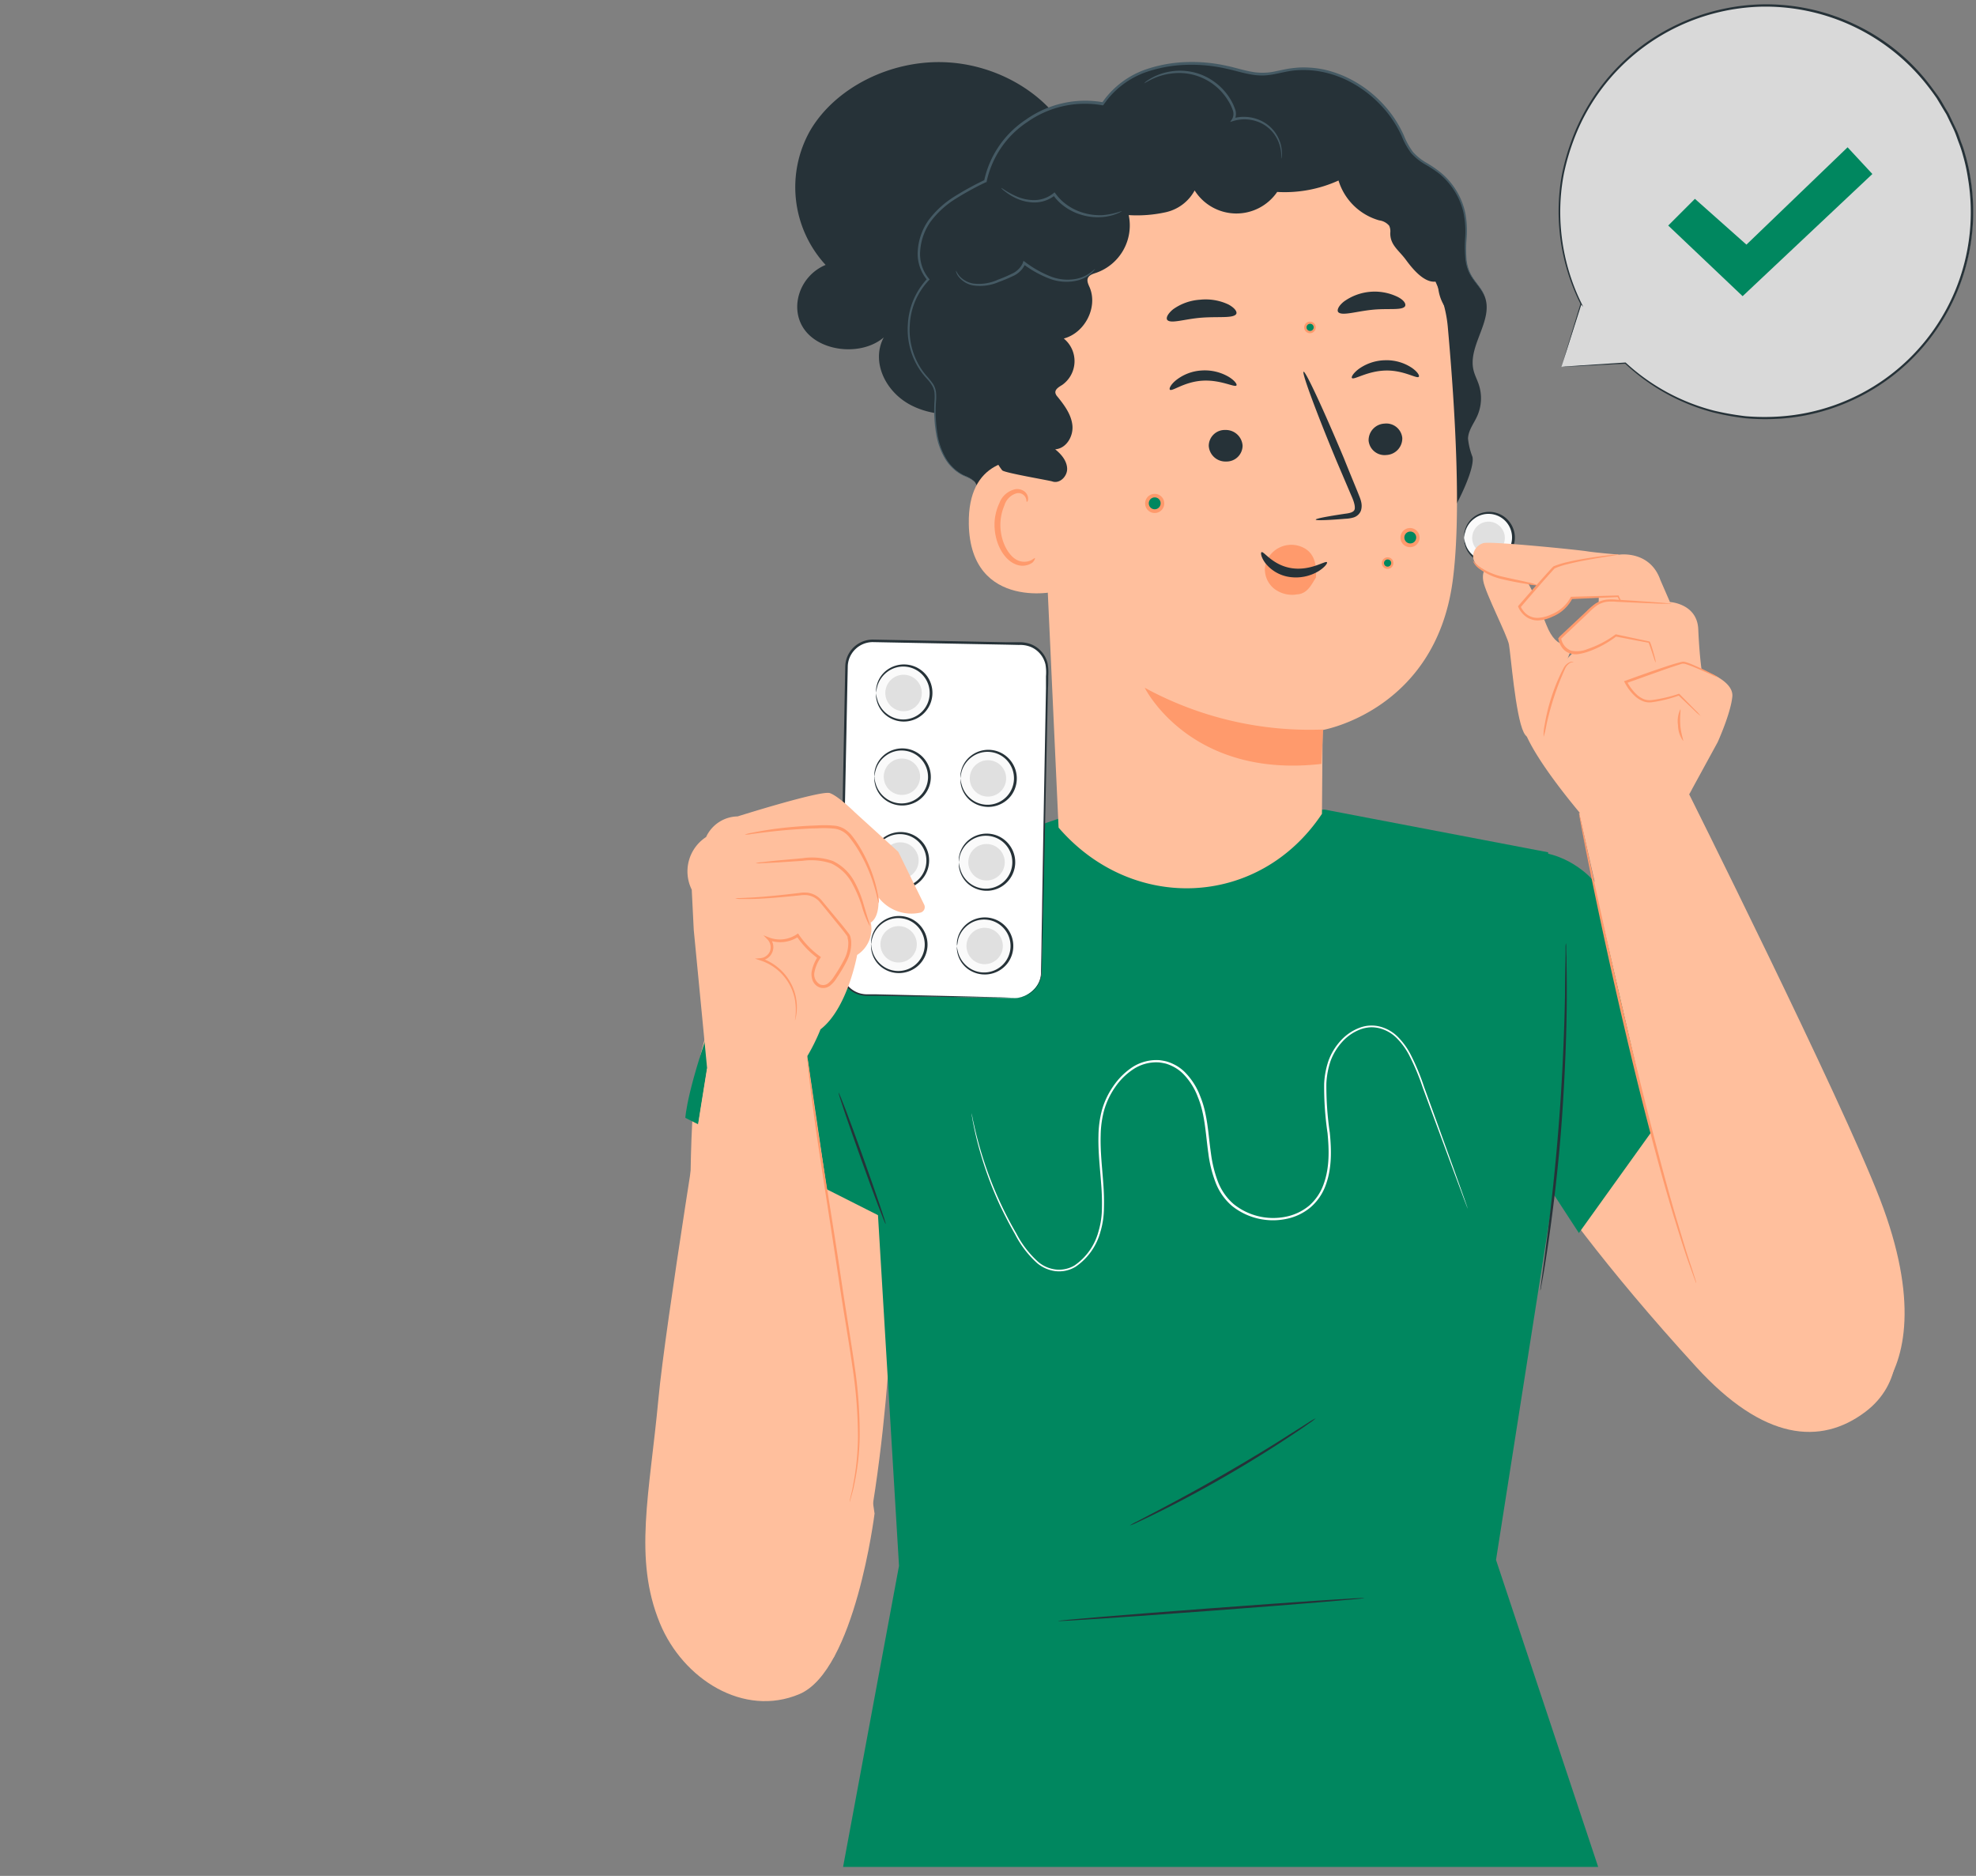 <svg xmlns="http://www.w3.org/2000/svg" viewBox="0 83 413 392"><rect x="0" y="83" width="413" height="392" fill="#808080" stroke="none"/><g id="freepik--speech-bubble--inject-19"><path d="M326.34,159.68l13.4-.78a43.19,43.19,0,1,0-9.26-12.41v0Z" style="fill:#D9D9D9"></path><path d="M326.34,159.68s.07-.27.24-.83.43-1.42.76-2.52c.69-2.26,1.7-5.58,3-9.89l.06-.19.13.15h0l-.19.13a43.28,43.28,0,0,1-4.56-20.72,42.4,42.4,0,0,1,.74-6.67,49,49,0,0,1,2-6.92,43.09,43.09,0,0,1,21.71-23.94,43.67,43.67,0,0,1,18.1-4.37,43.12,43.12,0,0,1,19.33,4.18,42.47,42.47,0,0,1,16,13.06c.52.72,1.07,1.43,1.57,2.16s.92,1.52,1.37,2.28l.69,1.14.57,1.19c.38.8.76,1.59,1.13,2.38s.62,1.64.92,2.46a21.65,21.65,0,0,1,.82,2.47,39,39,0,0,1,1.12,5.05,43.32,43.32,0,0,1-24.63,46.33A43,43,0,0,1,372,170.49a46.65,46.65,0,0,1-7.21-.09,55,55,0,0,1-6.61-1.19A42.92,42.92,0,0,1,339.67,159l.08,0-10,.52-2.55.12-.84,0,.89-.07,2.57-.17,9.94-.65h0l0,0a43,43,0,0,0,18.48,10.06,58.63,58.63,0,0,0,6.57,1.16,47.22,47.22,0,0,0,7.15.06,42.78,42.78,0,0,0,39.37-49.72,37.71,37.71,0,0,0-1.1-5,24.21,24.21,0,0,0-.81-2.45c-.31-.8-.57-1.63-.91-2.42s-.75-1.57-1.12-2.36l-.57-1.17-.68-1.13-1.35-2.25c-.5-.72-1-1.42-1.56-2.14a43,43,0,0,0-35-17A43.18,43.18,0,0,0,336.84,99a42.77,42.77,0,0,0-7.95,13.32,48.37,48.37,0,0,0-2,6.86,41.75,41.75,0,0,0-.76,6.61,43.32,43.32,0,0,0,4.42,20.61l.36.73-.54-.61h0l.19-.05-3.12,9.78-.82,2.53Z" style="fill:#263238"></path><polygon points="348.67 130.13 354.25 124.55 365.02 134.12 386.16 113.78 391.34 119.36 364.22 144.89 348.67 130.13" style="fill:#00875F"></polygon></g><g id="freepik--Character--inject-19"><path d="M309.24,306.05s7.07,20.76,45.28,62.59c14.09,15.42,26,16.43,35.34,9.4,15.65-11.81-1.41-37.06-1.41-37.06l-51-69.16c-4.3-5.83-9.73-9.36-16.4-10.38Z" style="fill:#ffbf9d"></path><path d="M188.73,306.36l-15.61-35.29s-22.54,7.07-27.41,35.94c-3.77,22.35,1.14,98.5,1.14,98.5l27.39,23.88c10.95-26,12.31-75.62,12.31-75.62Z" style="fill:#ffbf9d"></path><polygon points="334.03 473.12 312.68 408.97 324.91 331.08 323.57 261.1 276.83 252.17 221.2 254.09 173.12 270.52 182.86 326.17 187.9 410.21 176.21 473.12 334.03 473.12" style="fill:#00875F"></polygon><path d="M143.24,316.59l43.56,22L183,267.15s-26.41,8.44-32.94,25.82S143.24,316.59,143.24,316.59Z" style="fill:#00875F"></path><path d="M322.63,329.34,330,340.66l15.12-21.07L332.9,266.88s-5.62-6.63-14.4-5.83Z" style="fill:#00875F"></path><path d="M327.29,280.09a3.64,3.64,0,0,1,.06.74c0,.54,0,1.24.06,2.13,0,1.84.08,4.51.06,7.81,0,6.6-.3,15.72-1,25.76s-1.84,19.1-2.78,25.63c-.47,3.27-.89,5.91-1.21,7.72-.16.87-.28,1.57-.38,2.09a3.54,3.54,0,0,1-.17.73A5.59,5.59,0,0,1,322,352c.07-.53.16-1.23.28-2.11.25-1.88.61-4.51,1-7.74.86-6.53,1.88-15.59,2.63-25.62s1.07-19.13,1.19-25.72c0-3.26.08-5.91.11-7.81q0-1.32,0-2.13A4.35,4.35,0,0,1,327.29,280.09Z" style="fill:#263238"></path><path d="M175.28,311.35c.14-.05,2.45,6,5.16,13.62s4.81,13.74,4.67,13.79-2.45-6.05-5.16-13.62S175.14,311.4,175.28,311.35Z" style="fill:#263238"></path><path d="M285.15,416.94c0,.14-14.32,1.33-32,2.65s-32,2.28-32,2.14,14.31-1.34,32-2.66S285.14,416.79,285.15,416.94Z" style="fill:#263238"></path><path d="M275,379.38a10.61,10.61,0,0,1-1.41,1.06c-.92.67-2.28,1.59-4,2.72-3.38,2.25-8.13,5.25-13.5,8.35s-10.34,5.71-14,7.51c-1.82.9-3.3,1.61-4.33,2.08a13.58,13.58,0,0,1-1.63.69,10,10,0,0,1,1.54-.87l4.26-2.23c3.59-1.88,8.53-4.54,13.89-7.63s10.13-6,13.56-8.21l4.06-2.57A11.15,11.15,0,0,1,275,379.38Z" style="fill:#263238"></path><path d="M306.8,335.61s-.09-.19-.24-.56l-.64-1.68c-.55-1.49-1.36-3.66-2.4-6.45l-3.78-10.22c-.74-2-1.52-4.12-2.36-6.38a48,48,0,0,0-2.95-7,14.64,14.64,0,0,0-2.38-3.26,7.82,7.82,0,0,0-3.54-2.14,6.85,6.85,0,0,0-2.12-.25,7.45,7.45,0,0,0-2.13.46,9.81,9.81,0,0,0-3.7,2.55,12.24,12.24,0,0,0-2.45,4,17.15,17.15,0,0,0-.89,4.78,67.16,67.16,0,0,0,.72,10.25c.34,3.51.47,7.27-.82,10.84a11.08,11.08,0,0,1-3.16,4.7,11.35,11.35,0,0,1-5.22,2.48A13.7,13.7,0,0,1,257.5,335a12.15,12.15,0,0,1-3.47-5,25.78,25.78,0,0,1-1.47-5.95c-.58-4.05-.68-8.12-2.19-11.78a13.79,13.79,0,0,0-3.08-4.87,8.27,8.27,0,0,0-2.31-1.63,8.67,8.67,0,0,0-1.31-.51,13.15,13.15,0,0,0-1.37-.25,8.72,8.72,0,0,0-5.29,1.33,13.85,13.85,0,0,0-3.92,3.82,16.41,16.41,0,0,0-2.32,4.85,21.21,21.21,0,0,0-.72,5.24c-.1,3.52.34,6.94.56,10.29a48.71,48.71,0,0,1,.12,5,17.71,17.71,0,0,1-.71,4.78,12.9,12.9,0,0,1-5.22,7.39,6.61,6.61,0,0,1-4.23.91,7.38,7.38,0,0,1-3.8-1.67,21,21,0,0,1-4.64-6.08c-1.2-2.09-2.23-4.12-3.13-6a76.3,76.3,0,0,1-3.86-10.19c-.87-2.87-1.37-5.14-1.68-6.69-.16-.77-.25-1.36-.32-1.76s-.09-.6-.09-.6.06.2.14.59.19,1,.37,1.75c.34,1.54.88,3.8,1.77,6.65a78.49,78.49,0,0,0,3.94,10.13c.9,1.91,1.94,3.93,3.15,6a20.82,20.82,0,0,0,4.58,5.95,7,7,0,0,0,3.62,1.58,6.28,6.28,0,0,0,4-.87,12.5,12.5,0,0,0,5-7.18,17.12,17.12,0,0,0,.69-4.67,48,48,0,0,0-.14-4.92c-.23-3.33-.67-6.77-.58-10.33a21.89,21.89,0,0,1,.73-5.36,16.83,16.83,0,0,1,2.38-5,14.59,14.59,0,0,1,4.06-4,9.3,9.3,0,0,1,5.61-1.41,12.47,12.47,0,0,1,1.46.27,9.19,9.19,0,0,1,1.4.54,8.64,8.64,0,0,1,2.44,1.72,14.29,14.29,0,0,1,3.2,5.05c1.55,3.76,1.65,7.9,2.23,11.9a26,26,0,0,0,1.43,5.83,11.8,11.8,0,0,0,3.32,4.77,13.2,13.2,0,0,0,10.81,2.65,11,11,0,0,0,5-2.36,10.76,10.76,0,0,0,3-4.49c1.25-3.44,1.14-7.14.81-10.62a66.13,66.13,0,0,1-.71-10.33,17.58,17.58,0,0,1,.94-4.91,12.61,12.61,0,0,1,2.54-4.12,10.16,10.16,0,0,1,3.87-2.65,7,7,0,0,1,4.51-.21,8.15,8.15,0,0,1,3.7,2.26,15.2,15.2,0,0,1,2.43,3.35,48.68,48.68,0,0,1,2.94,7.06c.82,2.26,1.6,4.39,2.32,6.39l3.7,10.25c1,2.8,1.78,5,2.31,6.49.26.73.45,1.29.59,1.69S306.8,335.61,306.8,335.61Z" style="fill:#fff"></path><path d="M197.35,96c-11.4-.41-22.79,5.39-28,14.25a24,24,0,0,0,3.21,28.11c-5.62,2.34-7.75,9.38-4.18,13.83s11.89,5.12,16.33,1.32c-2.67,5,.27,11.33,5.66,14.14s12.45,2.41,18-.1A32.1,32.1,0,0,0,221.49,156l2.38-43.79C219.55,103,208.75,96.4,197.35,96Z" style="fill:#263238"></path><path d="M193.27,161.39a15.31,15.31,0,0,1,.7-20c-3.05-3.48-2.2-9,.64-12.67s7.17-5.83,11.35-7.89c2-10.55,13.73-18.32,24.49-16.17,5.28-8.17,17.07-9.83,26.66-7.45,2.34.57,4.69,1.35,7.1,1.25a39.14,39.14,0,0,0,5.23-.89c9.61-1.59,19.43,4.71,23.51,13.35a17.17,17.17,0,0,0,2.2,4c1.3,1.53,3.24,2.39,4.9,3.55a15,15,0,0,1,6.31,10.92c.29,3.65-.77,7.58.93,10.85.85,1.63,2.33,2.93,3,4.64,2,5-3.56,10.3-2.31,15.48.25,1.06.78,2,1.12,3.07a9.09,9.09,0,0,1-.35,6.51c-.7,1.57-1.88,3-1.92,4.73a14.5,14.5,0,0,0,.92,3.78c.76,3.1-5.7,15.34-8.39,17.13L217,199.16a15.21,15.21,0,0,1-12.38-12.53,5.35,5.35,0,0,0-.88-2.93,6.54,6.54,0,0,0-2.3-1.35c-5.41-2.6-6.3-9.69-5.95-15.56a7.25,7.25,0,0,0-.14-2.46A9,9,0,0,0,193.27,161.39Z" style="fill:#263238"></path><path d="M216.88,160.69c-.75-14.22,7.81-30.89,22.05-38.35,9-4.7,16.1-5,20.88-5.69A34.12,34.12,0,0,1,279.39,120c4.58.89,21.77,15.19,23.21,31.3,1.61,17.9,2.85,39.82,1,53.25-3.71,27-27.16,31-27.16,31s-.14,17.51-.14,17.51h0c-13.11,19.66-39.61,20.77-55.05,2.88l0-.06Z" style="fill:#ffbf9d"></path><path d="M264.37,201.83a5.22,5.22,0,0,1,1.6-3.39,5.62,5.62,0,0,1,6.65-.89c2.14,1.2,2.59,3.5,2.42,6.13h0c-1,1.61-1.73,3.19-3.64,3.5-.3,0-.6.08-.9.1a6.16,6.16,0,0,1-4.19-1.26A5.21,5.21,0,0,1,264.37,201.83Z" style="fill:#ff9a6c"></path><path d="M293.09,174.52a3.48,3.48,0,0,1-3.32,3.56,3.35,3.35,0,0,1-3.72-3,3.48,3.48,0,0,1,3.32-3.56A3.35,3.35,0,0,1,293.09,174.52Z" style="fill:#263238"></path><path d="M296.53,161.74c-.42.46-3.15-1.41-6.95-1.31s-6.55,2-7,1.58c-.21-.2.22-1,1.41-1.91a9.76,9.76,0,0,1,5.56-1.82,9.5,9.5,0,0,1,5.56,1.6C296.33,160.73,296.74,161.53,296.53,161.74Z" style="fill:#263238"></path><path d="M275,191.58c0-.21,2.33-.66,6.15-1.23,1-.12,1.89-.33,2-1s-.22-1.71-.72-2.8l-3.05-7.15c-4.24-10.18-7.34-18.56-6.92-18.72s4.2,8,8.45,18.13c1,2.52,2,4.91,2.93,7.2.4,1.07,1.06,2.27.6,3.71a2.41,2.41,0,0,1-1.56,1.42,6.81,6.81,0,0,1-1.65.26C277.42,191.72,275,191.79,275,191.58Z" style="fill:#263238"></path><path d="M276.54,235.44a72,72,0,0,1-37.28-8.72s9.41,19.08,36.93,15.91Z" style="fill:#ff9a6c"></path><path d="M293.66,147c-.62.92-3.54.38-6.94.74s-6.19,1.3-7,.5c-.35-.39,0-1.29,1.16-2.22a11,11,0,0,1,11.2-1C293.43,145.69,293.93,146.51,293.66,147Z" style="fill:#263238"></path><path d="M252.64,176.18a3.49,3.49,0,0,0,3.63,3.26,3.34,3.34,0,0,0,3.44-3.32,3.51,3.51,0,0,0-3.62-3.27A3.34,3.34,0,0,0,252.64,176.18Z" style="fill:#263238"></path><path d="M244.53,164.44c.46.42,3-1.67,6.81-1.89s6.7,1.46,7.08,1c.19-.21-.31-1-1.57-1.78a9.89,9.89,0,0,0-5.71-1.35,9.49,9.49,0,0,0-5.39,2.07C244.64,163.41,244.3,164.25,244.53,164.44Z" style="fill:#263238"></path><path d="M244,149.89c.8.8,3.67-.25,7.19-.51s6.55.17,7.18-.75c.27-.44-.25-1.26-1.61-2a11.16,11.16,0,0,0-5.94-1,10.85,10.85,0,0,0-5.63,2C244,148.61,243.64,149.5,244,149.89Z" style="fill:#263238"></path><path d="M222,186.08c-.05-2-2.54-6.67-4.58-6.93-5.43-.7-15.18,0-14.93,13.38.33,18.34,19.13,14.23,19.16,13.7S222.15,193,222,186.08Z" style="fill:#ffbf9d"></path><path d="M216.3,199.62c-.08-.06-.32.23-.87.49a3.37,3.37,0,0,1-2.45.09c-2-.68-3.73-3.72-3.88-7a10.34,10.34,0,0,1,.83-4.59,3.72,3.72,0,0,1,2.42-2.49,1.66,1.66,0,0,1,2,.84c.26.5.15.87.25.9s.4-.31.23-1.07a2,2,0,0,0-.76-1.13,2.55,2.55,0,0,0-1.82-.44,4.58,4.58,0,0,0-3.37,2.91,10.56,10.56,0,0,0-1,5.13c.19,3.69,2.19,7.12,4.92,7.84a3.61,3.61,0,0,0,3-.54C216.27,200.07,216.36,199.65,216.3,199.62Z" style="fill:#ff9a6c"></path><path d="M306.78,151.42c-3.86-2.22-6.36-5.32-6.24-9.68-2.5.79-5.13-2.31-6.66-4.4s-3.35-3.12-3.3-5.68a2.78,2.78,0,0,0-.23-1.49,3.24,3.24,0,0,0-2.08-1.12,12.45,12.45,0,0,1-8.51-8.33,27.16,27.16,0,0,1-12.82,2.39,10.32,10.32,0,0,1-17.25-.31,9.11,9.11,0,0,1-6,4.54,27.76,27.76,0,0,1-7.78.61A10.48,10.48,0,0,1,229.13,140c-.67.22-1.43.44-1.73,1.06s.07,1.38.35,2c1.75,4.16-1,9.51-5.41,10.68a6.09,6.09,0,0,1-.32,9.69c-.68.42-1.56.92-1.43,1.69a1.69,1.69,0,0,0,.43.77c1.45,1.78,2.89,3.73,3.12,6s-1.27,4.84-3.6,5c1.25,1,2.43,2.36,2.5,4s-1.55,3.25-3.08,2.72c-.66-.23-10.06-1.8-10.49-2.33-5.5-6.92,1-14.86,1.29-23.61s3.21-17.28,7.49-25a41.17,41.17,0,0,1,6.44-9A56.58,56.58,0,0,1,234.83,116c4.68-3,9.49-6,14.9-7.38,10.08-2.59,20.71.75,30.27,4.78a44.32,44.32,0,0,1,10.36,5.62,39.22,39.22,0,0,1,8.89,10.75c3.5,5.75,6.45,12,7.28,18.61" style="fill:#263238"></path><path d="M310.3,144.91a7,7,0,0,0-1.07-1.94c-.41-.6-1-1.3-1.55-2.19a8.42,8.42,0,0,1-1.14-3.4,25.17,25.17,0,0,1,0-4.54,19.68,19.68,0,0,0-.3-5.44,15.12,15.12,0,0,0-5-8.25,23.36,23.36,0,0,0-3-2.08,11.53,11.53,0,0,1-2.92-2.33,14.87,14.87,0,0,1-1.88-3.4,23.9,23.9,0,0,0-4.75-7,24.65,24.65,0,0,0-7.43-5.28,23.18,23.18,0,0,0-4.57-1.54,21.46,21.46,0,0,0-4.95-.42,24.13,24.13,0,0,0-2.53.27c-.84.14-1.66.34-2.49.5a12.3,12.3,0,0,1-5,.14c-1.69-.28-3.36-.83-5.1-1.21a33.59,33.59,0,0,0-10.86-.68,28.94,28.94,0,0,0-5.49,1.13,18.5,18.5,0,0,0-9.29,6.34l-.68.92.3-.13A21.43,21.43,0,0,0,214.42,108a20.39,20.39,0,0,0-8.73,12.78l.15-.19a61.59,61.59,0,0,0-6.5,3.57,19.74,19.74,0,0,0-5.25,4.83,12.5,12.5,0,0,0-2.27,6.4,8.54,8.54,0,0,0,2,6.15v-.31a15,15,0,0,0-4.07,9.53,15.28,15.28,0,0,0,2.2,9.06,15.63,15.63,0,0,0,1.3,1.78c.47.55,1,1.06,1.34,1.61a3.89,3.89,0,0,1,.72,1.78,11,11,0,0,1,0,1.9,29.23,29.23,0,0,0,.39,7,14.46,14.46,0,0,0,2,5.25,9.27,9.27,0,0,0,3,2.9c1,.59,1.85.81,2.33,1.14a3.29,3.29,0,0,1,.7.54,2.19,2.19,0,0,0-.66-.6c-.48-.35-1.35-.6-2.3-1.2a9.12,9.12,0,0,1-2.9-2.89,14.3,14.3,0,0,1-1.91-5.19,29.88,29.88,0,0,1-.33-6.89,10.65,10.65,0,0,0,0-2,4.14,4.14,0,0,0-.77-1.94,21,21,0,0,0-1.35-1.64,13.72,13.72,0,0,1-1.25-1.74,14.83,14.83,0,0,1-2.1-8.84,14.54,14.54,0,0,1,4-9.24l.14-.15-.13-.16a8,8,0,0,1-1.84-5.83,12,12,0,0,1,2.2-6.13,19.09,19.09,0,0,1,5.13-4.69,60.07,60.07,0,0,1,6.44-3.53l.12,0,0-.13a19.88,19.88,0,0,1,8.51-12.44A20.93,20.93,0,0,1,230.4,105l.18,0,.11-.16c.22-.29.44-.59.65-.89a18,18,0,0,1,9-6.14,28.47,28.47,0,0,1,5.37-1.11,32.77,32.77,0,0,1,10.67.67c1.72.36,3.4.91,5.14,1.2a12.94,12.94,0,0,0,2.64.2,15.71,15.71,0,0,0,2.58-.35c.84-.17,1.66-.36,2.48-.51s1.63-.24,2.45-.26a19.84,19.84,0,0,1,4.82.4A22.35,22.35,0,0,1,281,99.52a24.44,24.44,0,0,1,7.3,5.16,23.29,23.29,0,0,1,4.69,6.83,15.3,15.3,0,0,0,1.95,3.49,11.88,11.88,0,0,0,3,2.4,23.83,23.83,0,0,1,3,2,15,15,0,0,1,2.33,2.46,14.75,14.75,0,0,1,2.61,5.58,19.49,19.49,0,0,1,.34,5.36,25.37,25.37,0,0,0,.09,4.58,8.43,8.43,0,0,0,1.22,3.45c.58.91,1.17,1.59,1.6,2.17a11.64,11.64,0,0,1,.9,1.38A5.33,5.33,0,0,0,310.3,144.91Z" style="fill:#455a64"></path><path d="M239.16,100.41s.49-.29,1.39-.75a12.77,12.77,0,0,1,4.07-1.27,12,12,0,0,1,12,5.53,9.89,9.89,0,0,1,1,2,2.26,2.26,0,0,1-.08,1.93l-.44.64.75-.23a8,8,0,0,1,5.83.52,7.44,7.44,0,0,1,3.28,3.31,7.84,7.84,0,0,1,.82,3c0,.74,0,1.14,0,1.14s0-.09.08-.29a6.82,6.82,0,0,0,.07-.85,7.38,7.38,0,0,0-.69-3.15,7.59,7.59,0,0,0-3.38-3.57,8.34,8.34,0,0,0-6.22-.62l.32.4a2.73,2.73,0,0,0,.16-2.39,10.67,10.67,0,0,0-1.05-2.18,12.48,12.48,0,0,0-6.05-5,12.27,12.27,0,0,0-6.45-.63,12,12,0,0,0-4.11,1.47,8.87,8.87,0,0,0-1,.66A1.56,1.56,0,0,0,239.16,100.41Z" style="fill:#455a64"></path><path d="M209.26,122.28a2.9,2.9,0,0,0,.68.63,11.78,11.78,0,0,0,2.16,1.39,9.34,9.34,0,0,0,3.78,1,6.87,6.87,0,0,0,4.63-1.5l-.42-.06.57.74c.21.24.44.47.67.71a11.44,11.44,0,0,0,4.77,2.72,11.69,11.69,0,0,0,4.49.43,10.56,10.56,0,0,0,2.95-.73,3.91,3.91,0,0,0,1-.54,17,17,0,0,1-3.94.88,12.21,12.21,0,0,1-4.31-.52,11.38,11.38,0,0,1-4.52-2.63c-.21-.23-.43-.44-.63-.67l-.54-.69-.2-.25-.22.19a6.42,6.42,0,0,1-4.25,1.43,9.28,9.28,0,0,1-3.62-.84C210.32,123.07,209.32,122.19,209.26,122.28Z" style="fill:#455a64"></path><path d="M199.81,139.55s0,.12.05.33a3,3,0,0,0,.45.88,5,5,0,0,0,3.08,1.88,9.79,9.79,0,0,0,5.35-.71,30.52,30.52,0,0,0,2.93-1.22,5,5,0,0,0,2.53-2.38c0-.1.08-.2.11-.29l-.44.14a22,22,0,0,0,5.67,3.12,9.94,9.94,0,0,0,5.29.39,7,7,0,0,0,3.21-1.53,3.92,3.92,0,0,0,.66-.7c.13-.18.19-.27.18-.28s-.33.32-1,.81a7.41,7.41,0,0,1-3.15,1.32,9.75,9.75,0,0,1-5-.49,22.45,22.45,0,0,1-5.5-3.09l-.31-.22-.13.37-.09.25a4.61,4.61,0,0,1-2.27,2.1,30.29,30.29,0,0,1-2.86,1.22,9.54,9.54,0,0,1-5.08.81,5,5,0,0,1-3-1.63A7.39,7.39,0,0,1,199.81,139.55Z" style="fill:#455a64"></path><path d="M263.67,198.39c.45-.29,2.32,2.74,6.3,3.34s7.08-1.65,7.37-1.24c.16.16-.38,1-1.76,1.87a9.22,9.22,0,0,1-6.05,1.21,7.87,7.87,0,0,1-5.07-2.91C263.56,199.45,263.45,198.5,263.67,198.39Z" style="fill:#263238"></path><path d="M296.71,195.29a2,2,0,1,1-2-1.95A2,2,0,0,1,296.71,195.29Z" style="fill:#ff9a6c"></path><path d="M296,195.29a1.24,1.24,0,1,1-1.24-1.21A1.23,1.23,0,0,1,296,195.29Z" style="fill:#00875F"></path><path d="M243.34,188.14a2,2,0,1,1-2-1.94A2,2,0,0,1,243.34,188.14Z" style="fill:#ff9a6c"></path><path d="M242.58,188.14a1.24,1.24,0,1,1-1.24-1.2A1.22,1.22,0,0,1,242.58,188.14Z" style="fill:#00875F"></path><path d="M291.23,200.64a1.21,1.21,0,1,1-1.21-1.18A1.2,1.2,0,0,1,291.23,200.64Z" style="fill:#ff9a6c"></path><path d="M290.77,200.64a.75.75,0,1,1-.75-.73A.73.73,0,0,1,290.77,200.64Z" style="fill:#00875F"></path><path d="M275,151.39a1.21,1.21,0,1,1-1.21-1.18A1.19,1.19,0,0,1,275,151.39Z" style="fill:#ff9a6c"></path><path d="M274.57,151.39a.75.75,0,1,1-.75-.73A.74.74,0,0,1,274.57,151.39Z" style="fill:#00875F"></path><rect x="160.3" y="233.25" width="74.05" height="41.97" rx="5.48" transform="translate(-60.75 446.52) rotate(-88.87)" style="fill:#fff"></rect><path d="M212.1,291.57a6.84,6.84,0,0,0,2.19-.47,5.6,5.6,0,0,0,2.13-1.63,5.47,5.47,0,0,0,1.17-3.42c.09-5.65.22-13.8.39-23.85s.4-22.07.64-35.38c0-.83,0-1.67,0-2.51a9.61,9.61,0,0,0-.11-2.47,5.25,5.25,0,0,0-3.06-3.65,6,6,0,0,0-2.47-.42l-2.66-.06-5.38-.1-22.43-.43a5.23,5.23,0,0,0-4.56,2.51,5.13,5.13,0,0,0-.76,2.56l-.06,2.81c-.08,3.74-.15,7.43-.22,11.05-.15,7.25-.29,14.24-.43,20.9s-.27,13-.4,18.9q-.09,4.44-.18,8.57a10.13,10.13,0,0,0,.07,2,5.3,5.3,0,0,0,.7,1.78,5.4,5.4,0,0,0,2.88,2.26,5.64,5.64,0,0,0,1.78.26l1.82,0,3.5.08,6.41.15,10.26.24,6.48.18,1.69.06a4.92,4.92,0,0,1,.57,0h-2.26l-6.49-.08-10.26-.15-6.41-.11-3.49-.06-1.82,0a6.24,6.24,0,0,1-1.9-.27,5.78,5.78,0,0,1-3.09-2.41,5.49,5.49,0,0,1-.75-1.91,9.7,9.7,0,0,1-.09-2.08c.05-2.74.1-5.6.15-8.56.11-5.93.23-12.25.35-18.91s.26-13.65.4-20.9c.07-3.62.14-7.31.21-11l.06-2.82a5.71,5.71,0,0,1,.83-2.81,5.77,5.77,0,0,1,5-2.77l22.43.45,5.38.11,2.66,0a6.62,6.62,0,0,1,2.66.47,5.75,5.75,0,0,1,3.34,4,10.84,10.84,0,0,1,.12,2.59c0,.84,0,1.68-.05,2.51-.29,13.31-.54,25.3-.76,35.37s-.42,18.2-.55,23.85a5.66,5.66,0,0,1-1.25,3.52,5.39,5.39,0,0,1-3.86,2Z" style="fill:#263238"></path><path d="M183.1,227.68A5.76,5.76,0,1,0,189,222,5.75,5.75,0,0,0,183.1,227.68Z" style="fill:#fafafa"></path><path d="M183.1,227.68s0-.12,0-.37a4.5,4.5,0,0,1,.14-1.05,5.65,5.65,0,0,1,2.14-3.25,6,6,0,0,1,8.42,1.33,6,6,0,0,1-3,9.13,5.94,5.94,0,0,1-5.62-1,5.74,5.74,0,0,1-2-3.33,4.1,4.1,0,0,1-.09-1.07c0-.24,0-.37,0-.37s0,.52.25,1.39a5.72,5.72,0,0,0,2.05,3.09,5.53,5.53,0,1,0,.17-8.86,5.81,5.81,0,0,0-2.17,3C183.15,227.17,183.15,227.69,183.1,227.68Z" style="fill:#263238"></path><path d="M192.66,227.87a3.81,3.81,0,1,1-3.73-3.87A3.81,3.81,0,0,1,192.66,227.87Z" style="fill:#e0e0e0"></path><path d="M182.75,245.19a5.76,5.76,0,1,0,5.87-5.64A5.76,5.76,0,0,0,182.75,245.19Z" style="fill:#fafafa"></path><path d="M182.75,245.19a1.46,1.46,0,0,1,0-.37,4.38,4.38,0,0,1,.13-1,5.76,5.76,0,0,1,2.15-3.25,5.95,5.95,0,0,1,8.41,1.33,5.95,5.95,0,0,1-.14,7.11,5.88,5.88,0,0,1-2.84,2,5.94,5.94,0,0,1-5.62-1,5.66,5.66,0,0,1-2-3.33,4.71,4.71,0,0,1-.1-1.07,1.38,1.38,0,0,1,0-.37c.06,0,0,.52.25,1.39a5.78,5.78,0,0,0,2.05,3.09,5.53,5.53,0,1,0,.18-8.86,5.7,5.7,0,0,0-2.17,3C182.8,244.68,182.81,245.2,182.75,245.19Z" style="fill:#263238"></path><path d="M192.31,245.38a3.8,3.8,0,1,1-3.73-3.87A3.81,3.81,0,0,1,192.31,245.38Z" style="fill:#e0e0e0"></path><path d="M200.73,245.55a5.76,5.76,0,1,0,5.87-5.64A5.75,5.75,0,0,0,200.73,245.55Z" style="fill:#fafafa"></path><path d="M200.73,245.55s0-.13,0-.37a4.51,4.51,0,0,1,.14-1.06,5.74,5.74,0,0,1,2.15-3.25,5.91,5.91,0,0,1,5.65-.8,6,6,0,0,1,2.62,9.24,6,6,0,0,1-8.46,1,5.74,5.74,0,0,1-2-3.33,5.19,5.19,0,0,1-.09-1.06c0-.25,0-.37,0-.37s0,.51.25,1.38A5.68,5.68,0,0,0,203,250a5.53,5.53,0,1,0,.17-8.85,5.71,5.71,0,0,0-2.16,3C200.78,245,200.78,245.55,200.73,245.55Z" style="fill:#263238"></path><path d="M210.29,245.74a3.8,3.8,0,1,1-3.73-3.88A3.79,3.79,0,0,1,210.29,245.74Z" style="fill:#e0e0e0"></path><path d="M182.41,262.7a5.76,5.76,0,1,0,5.87-5.64A5.75,5.75,0,0,0,182.41,262.7Z" style="fill:#fafafa"></path><path d="M182.41,262.71a1,1,0,0,1,0-.38,4.5,4.5,0,0,1,.14-1.05,5.68,5.68,0,0,1,2.14-3.25,6,6,0,0,1,8.42,1.33,6,6,0,0,1-3,9.13,5.94,5.94,0,0,1-5.62-1,5.74,5.74,0,0,1-2-3.33,4.1,4.1,0,0,1-.09-1.07c0-.24,0-.37,0-.36s0,.51.25,1.38a5.72,5.72,0,0,0,2.05,3.09,5.53,5.53,0,1,0,.17-8.86,5.81,5.81,0,0,0-2.17,3C182.46,262.19,182.46,262.71,182.41,262.71Z" style="fill:#263238"></path><path d="M192,262.89a3.81,3.81,0,1,1-3.73-3.87A3.81,3.81,0,0,1,192,262.89Z" style="fill:#e0e0e0"></path><path d="M200.39,263.06a5.76,5.76,0,1,0,5.87-5.64A5.75,5.75,0,0,0,200.39,263.06Z" style="fill:#fafafa"></path><path d="M200.39,263.06s0-.13,0-.37a4.51,4.51,0,0,1,.14-1.06,5.71,5.71,0,0,1,2.14-3.25,5.94,5.94,0,0,1,8.41,1.33,5.95,5.95,0,0,1-.14,7.11,5.94,5.94,0,0,1-8.45,1,5.74,5.74,0,0,1-2-3.33,4.06,4.06,0,0,1-.09-1.06c0-.25,0-.37,0-.37s0,.51.25,1.38a5.71,5.71,0,0,0,2,3.09,5.53,5.53,0,1,0,.18-8.85,5.79,5.79,0,0,0-2.17,3C200.43,262.55,200.44,263.06,200.39,263.06Z" style="fill:#263238"></path><path d="M210,263.25a3.81,3.81,0,1,1-3.73-3.88A3.8,3.8,0,0,1,210,263.25Z" style="fill:#e0e0e0"></path><path d="M182.06,280.22a5.76,5.76,0,1,0,5.87-5.65A5.78,5.78,0,0,0,182.06,280.22Z" style="fill:#fafafa"></path><path d="M182.06,280.22a1.67,1.67,0,0,1,0-.38,4.38,4.38,0,0,1,.13-1,5.76,5.76,0,0,1,2.15-3.25,5.95,5.95,0,0,1,8.41,1.33,5.95,5.95,0,0,1-.14,7.11,5.88,5.88,0,0,1-2.84,2,5.94,5.94,0,0,1-5.62-1,5.66,5.66,0,0,1-2-3.33,4.71,4.71,0,0,1-.1-1.07,1.17,1.17,0,0,1,0-.36c.06,0,0,.51.25,1.38a5.84,5.84,0,0,0,2.05,3.09,5.53,5.53,0,1,0,.18-8.86,5.7,5.7,0,0,0-2.17,3C182.11,279.7,182.12,280.22,182.06,280.22Z" style="fill:#263238"></path><path d="M191.62,280.4a3.8,3.8,0,1,1-3.72-3.87A3.8,3.8,0,0,1,191.62,280.4Z" style="fill:#e0e0e0"></path><path d="M200,280.57a5.76,5.76,0,1,0,5.87-5.64A5.76,5.76,0,0,0,200,280.57Z" style="fill:#fafafa"></path><path d="M200,280.57s0-.13,0-.37a4,4,0,0,1,.13-1.06,5.74,5.74,0,0,1,2.15-3.25,5.95,5.95,0,0,1,8.41,1.33,6,6,0,0,1-.14,7.11,6,6,0,0,1-8.46,1,5.66,5.66,0,0,1-2-3.33,4.68,4.68,0,0,1-.1-1.06c0-.25,0-.37,0-.37s0,.51.25,1.39a5.75,5.75,0,0,0,2.05,3.09,5.53,5.53,0,1,0,.17-8.86,5.71,5.71,0,0,0-2.16,3C200.09,280.06,200.1,280.57,200,280.57Z" style="fill:#263238"></path><path d="M209.6,280.76a3.8,3.8,0,1,1-3.73-3.88A3.79,3.79,0,0,1,209.6,280.76Z" style="fill:#e0e0e0"></path><path d="M193.14,272l-5.39-11-9.1-8.27s-3.4-3.37-5.21-4-19.27,4.87-19.27,4.87a7.4,7.4,0,0,0-6.59,4.31,8.57,8.57,0,0,0-3,11l.42,8.41,2.8,29-2.2,13.78s11.37-6.56,16.84-9.54,9.05-12.46,9.05-12.46c5.67-4.35,7.66-15.55,7.66-15.55a6.48,6.48,0,0,0,2.85-6.77c2-1.29,1.59-5.28,1.59-5.28a8.66,8.66,0,0,0,8.71,3.22A1.18,1.18,0,0,0,193.14,272Z" style="fill:#ffbf9d"></path><path d="M153.67,270.72a4.22,4.22,0,0,1,.84-.05l2.4-.11c2.08-.1,5.08-.37,8.79-.8l1.42-.17a6.47,6.47,0,0,1,1.54-.06A4.61,4.61,0,0,1,171.6,271l4.48,5.4c.39.48.79,1,1.17,1.48a4.27,4.27,0,0,1,.29.41,1.36,1.36,0,0,1,.14.27l.07.25a5.49,5.49,0,0,1,.16,1,8.07,8.07,0,0,1-.92,4,31.29,31.29,0,0,1-2.11,3.55,6.07,6.07,0,0,1-1.45,1.65,2.32,2.32,0,0,1-2.32.25,2.57,2.57,0,0,1-1.27-1.39,3.76,3.76,0,0,1-.2-1.81,8.61,8.61,0,0,1,1.29-3.14l.08.4a18.77,18.77,0,0,1-4.52-4.69l.42.08a6.87,6.87,0,0,1-6.35.7l.3-.44a2.81,2.81,0,0,1-1.81,4.74l.06-.48a11.07,11.07,0,0,1,5.38,3.94,10.66,10.66,0,0,1,1.94,4.7,10.48,10.48,0,0,1,0,3.24c-.07.37-.13.64-.18.83s-.08.27-.1.27a12.91,12.91,0,0,0,0-4.29,10.59,10.59,0,0,0-2-4.51,10.7,10.7,0,0,0-5.22-3.71l-1.14-.37,1.2-.11a2.38,2.38,0,0,0,1.92-1.41,2.34,2.34,0,0,0-.47-2.46l-.88-.91,1.18.46a6.32,6.32,0,0,0,5.81-.68l.25-.16.16.24a18.47,18.47,0,0,0,4.39,4.53l.23.16-.14.24a8,8,0,0,0-1.21,2.91,2.37,2.37,0,0,0,1.12,2.55,1.66,1.66,0,0,0,1.7-.19,5.44,5.44,0,0,0,1.29-1.48,30.73,30.73,0,0,0,2.08-3.48,7.44,7.44,0,0,0,.88-3.65,4.48,4.48,0,0,0-.15-.89l0-.22a.7.7,0,0,0-.08-.14,2.86,2.86,0,0,0-.26-.38c-.36-.49-.76-1-1.14-1.46-1.56-1.9-3-3.71-4.42-5.41a4.2,4.2,0,0,0-2.61-1.34,7,7,0,0,0-1.44.05l-1.43.14c-3.71.38-6.73.59-8.82.62-1,0-1.86,0-2.41,0A4,4,0,0,1,153.67,270.72Z" style="fill:#ff9a6c"></path><path d="M181.81,276.57a21.55,21.55,0,0,1-1.73-4.39,26,26,0,0,0-2-4.63,9.63,9.63,0,0,0-4.32-4.11,13.25,13.25,0,0,0-6-.56l-5.1.33c-1.45.08-2.63.14-3.44.17a4.64,4.64,0,0,1-1.27,0,5.53,5.53,0,0,1,1.25-.21c.81-.1,2-.23,3.43-.37l5.09-.46a13.43,13.43,0,0,1,6.32.56,10,10,0,0,1,4.57,4.39,23.18,23.18,0,0,1,1.92,4.79c.38,1.29.71,2.39,1,3.3A6.87,6.87,0,0,1,181.81,276.57Z" style="fill:#ff9a6c"></path><path d="M183.66,271.73c-.11,0-.38-2.12-1.54-5.36a32.4,32.4,0,0,0-2.56-5.44,23.86,23.86,0,0,0-2-2.92,4.72,4.72,0,0,0-3-1.83,21.82,21.82,0,0,0-3.79-.08c-1.23,0-2.43.08-3.57.15-2.27.14-4.32.33-6,.52s-3.1.38-4.06.5a6.41,6.41,0,0,1-1.5.14,7,7,0,0,1,1.46-.38c.95-.19,2.33-.45,4-.7s3.77-.48,6.05-.65c1.15-.09,2.35-.15,3.6-.19a22.31,22.31,0,0,1,3.9.07,4.91,4.91,0,0,1,1.93.72,6.53,6.53,0,0,1,1.47,1.34,24,24,0,0,1,2,3,29.93,29.93,0,0,1,2.48,5.59,27.34,27.34,0,0,1,1,4A5.87,5.87,0,0,1,183.66,271.73Z" style="fill:#ff9a6c"></path><path d="M147.77,306.27s-8.73,53.7-10.15,69c-1.84,19.85-5.27,33.39.3,46.92,4.81,11.69,17.52,19.74,29.16,14.82s15.71-37.73,15.71-37.73l-14.07-95.62Z" style="fill:#ffbf9d"></path><path d="M177.61,396.86s0-.08,0-.24.08-.42.14-.7c.12-.61.39-1.5.57-2.68a54.54,54.54,0,0,0,1-10,99.63,99.63,0,0,0-1.19-14.87c-.79-5.57-1.89-11.66-2.83-18.1-1.93-12.86-3.83-24.47-5-32.92-.59-4.22-1-7.64-1.27-10-.12-1.15-.21-2.06-.28-2.73,0-.29,0-.52-.06-.71a.81.81,0,0,1,0-.25,1.17,1.17,0,0,1,.05.24c0,.19.07.42.11.71.09.66.22,1.57.38,2.71.32,2.36.8,5.78,1.43,10,1.25,8.42,3.22,20,5.14,32.89.94,6.43,2,12.53,2.8,18.12a95.18,95.18,0,0,1,1.08,14.94,51.42,51.42,0,0,1-1.15,10c-.21,1.18-.52,2.06-.67,2.67l-.19.69C177.65,396.79,177.62,396.87,177.61,396.86Z" style="fill:#ff9a6c"></path><path d="M352.13,247.13s32.76,65.55,40.82,86.5,5.32,33.4.6,39.71-27.32-1.72-28.3-2.25c-4.3-2.35-13.2-21.07-13.2-21.07l-22-97.09Z" style="fill:#ffbf9d"></path><path d="M354.52,351.12a1.47,1.47,0,0,1-.11-.24l-.27-.71c-.24-.68-.58-1.61-1-2.78-.89-2.41-2-5.95-3.35-10.33-2.67-8.77-5.92-21-9.17-34.61s-5.93-26-7.78-35c-.93-4.49-1.65-8.12-2.13-10.64l-.54-2.9c-.05-.31-.09-.56-.12-.76a.86.86,0,0,1,0-.26.76.76,0,0,1,.08.25c0,.2.1.44.17.75.16.7.37,1.66.64,2.88l2.29,10.61c1.94,8.95,4.67,21.31,7.93,34.91s6.43,25.84,9,34.63c1.31,4.39,2.36,7.94,3.19,10.36.39,1.19.69,2.13.91,2.81l.22.73A.88.88,0,0,1,354.52,351.12Z" style="fill:#ff9a6c"></path><path d="M311.08,201.24s-1.49.72-1.06,3.19,5,11.35,5.36,13.23,1.36,14.86,3.07,18.34,2.54-3.75,2.54-3.75l6.66-11.64,1.35-3.43s-3,2.29-5.36-2.61c-1.21-2.57-2.75-7.73-5.16-11.11S313.45,199.59,311.08,201.24Z" style="fill:#ffbf9d"></path><path d="M323.41,204.83a10.07,10.07,0,0,1-2.2-.2,28.32,28.32,0,0,1-5.24-1.11,17.9,17.9,0,0,1-4.84-2.33A4.44,4.44,0,0,1,310,200a1.1,1.1,0,0,1-.21-.58,6,6,0,0,0,1.57,1.47,23.14,23.14,0,0,0,4.79,2.14,45.16,45.16,0,0,0,5.14,1.24A8.54,8.54,0,0,1,323.41,204.83Z" style="fill:#ff9a6c"></path><path d="M306,195.42a5.16,5.16,0,1,0,5.16-5.16A5.16,5.16,0,0,0,306,195.42Z" style="fill:#fafafa"></path><path d="M306,195.42s0-.11,0-.33a3.71,3.71,0,0,1,.1-1,5.12,5.12,0,0,1,1.86-3,5.34,5.34,0,0,1,5.08-.82,5.27,5.27,0,0,1,2.52,1.87,5.36,5.36,0,0,1,0,6.4,5.27,5.27,0,0,1-2.52,1.87,5.34,5.34,0,0,1-5.08-.82,5.12,5.12,0,0,1-1.86-3,3.71,3.71,0,0,1-.1-.95c0-.22,0-.33,0-.33s0,.46.26,1.23a5,5,0,0,0,1.89,2.72,4.93,4.93,0,1,0,0-7.9,5.06,5.06,0,0,0-1.89,2.71C306,195,306,195.42,306,195.42Z" style="fill:#263238"></path><path d="M314.52,195.42a3.41,3.41,0,1,1-3.41-3.41A3.41,3.41,0,0,1,314.52,195.42Z" style="fill:#e0e0e0"></path><path d="M307.91,198.9a3,3,0,0,1,2.18-2.42c1.87-.39,19.56,1.4,21.59,1.72s6.78.7,6.78.7,6.39-.94,8.57,5.3l2,4.6s5.69.31,5.92,5.69.7,8.49.7,8.49,6.74,2.07,6.42,5.57S359,238.1,359,238.1l-5.26,9.63a15.48,15.48,0,0,1-14.5,8.67h-6S319,240.55,318,233.52s8-11.3,8-11.3l8-8.17.18-7s-17.05-1.95-20.64-3.44S307.71,201.21,307.91,198.9Z" style="fill:#ffbf9d"></path><path d="M351.2,231.22a11,11,0,0,0,.58,6.59" style="fill:#ffbf9d"></path><path d="M351.78,237.81a5.68,5.68,0,0,1-1.06-3.23,5.78,5.78,0,0,1,.48-3.36c.15,0-.13,1.51,0,3.32S351.92,237.75,351.78,237.81Z" style="fill:#ff9a6c"></path><path d="M338.19,198.88s-10.52,1.23-13.42,2.69c-.29.15-7.23,8.17-7.23,8.17a4.32,4.32,0,0,0,5.65,2.35c4.21-1.38,5.26-4.14,5.26-4.14l9.74-.35,2.27,4.49" style="fill:#ffbf9d"></path><path d="M340.46,212.09a7.14,7.14,0,0,1-.67-1.14l-1.73-3.28.14.09-9.75.42.21-.15a8.18,8.18,0,0,1-4.18,3.83,7.84,7.84,0,0,1-3,.79,4.25,4.25,0,0,1-3-1.17,4.84,4.84,0,0,1-1.15-1.64l-.06-.14.1-.13c2.26-2.6,4.41-5.06,6.4-7.25.25-.28.49-.54.76-.82s.36-.19.53-.29a5.27,5.27,0,0,1,.51-.19,17.85,17.85,0,0,1,2-.56c1.29-.3,2.49-.53,3.58-.71,2.19-.37,4-.59,5.2-.73.61-.07,1.09-.11,1.41-.13a1.41,1.41,0,0,1,.49,0,2.41,2.41,0,0,1-.48.11l-1.4.23c-1.21.19-3,.47-5.16.88-1.08.2-2.27.45-3.53.77a15.65,15.65,0,0,0-1.93.57,4.78,4.78,0,0,0-.48.19c-.13.07-.37.13-.4.21-.23.24-.48.52-.72.79-2,2.21-4.1,4.68-6.35,7.28l0-.26a4.55,4.55,0,0,0,1,1.45,3.66,3.66,0,0,0,2.66,1,7.4,7.4,0,0,0,2.8-.73,7.89,7.89,0,0,0,4-3.53l.07-.15h.14l9.75-.27h.1l0,.09c.67,1.38,1.2,2.5,1.61,3.34A9.78,9.78,0,0,1,340.46,212.09Z" style="fill:#ff9a6c"></path><path d="M349.36,209.19l-12.57-.7a5.45,5.45,0,0,0-4,1.48l-6.79,6.4a3.48,3.48,0,0,0,4.42,2.9,20.52,20.52,0,0,0,7.28-3.52s6.73,1.38,6.94,1.38a35.21,35.21,0,0,1,1.45,4.35" style="fill:#ffbf9d"></path><path d="M346.05,221.48a4.77,4.77,0,0,1-.3-.78c-.19-.58-.44-1.32-.75-2.24-.08-.24-.18-.49-.27-.75s-.11-.26-.16-.38-.05-.08,0-.06a0,0,0,0,0,.06,0h-.06l-.22,0-2-.37-4.73-.9.18,0a21.23,21.23,0,0,1-5.88,3.18,11.45,11.45,0,0,1-1.79.46,3.92,3.92,0,0,1-1.95-.09,3.32,3.32,0,0,1-1.66-1.17,4.72,4.72,0,0,1-.82-1.89l0-.13.1-.1L326,216l3.83-3.6,1.82-1.71a13.56,13.56,0,0,1,1.86-1.59,5.6,5.6,0,0,1,2.22-.79,11.33,11.33,0,0,1,2.19,0l3.86.24,5.57.4,1.52.13a2.22,2.22,0,0,1,.52.08,1.66,1.66,0,0,1-.53,0l-1.52,0-5.58-.23-3.86-.18a11.34,11.34,0,0,0-2.1,0,5.43,5.43,0,0,0-2,.75,13.66,13.66,0,0,0-1.76,1.54l-1.82,1.72-3.82,3.61-.19.18.08-.23a3.3,3.3,0,0,0,2.11,2.65,5.8,5.8,0,0,0,3.43-.35,21.29,21.29,0,0,0,5.77-3l.08-.06.1,0,4.67,1,1.94.41.22.05h.06a.34.34,0,0,1,.14.08c.07.08.05.09.08.14s.12.28.17.41l.25.77c.3,1,.51,1.75.64,2.28A4.35,4.35,0,0,1,346.05,221.48Z" style="fill:#ff9a6c"></path><path d="M359.08,224.55s-6.27-3.14-7.3-3.07-12,4.06-12,4.06,2.18,4.43,5.35,4a30.2,30.2,0,0,0,5.79-1.38l4.5,4.41" style="fill:#ffbf9d"></path><path d="M355.44,232.59a8.89,8.89,0,0,1-1.28-1.1l-3.35-3.18.2,0a29.08,29.08,0,0,1-5.77,1.44,3.76,3.76,0,0,1-1.78-.2,5.65,5.65,0,0,1-1.58-.94,10.28,10.28,0,0,1-2.31-3l-.14-.25.28-.11.58-.21c2.6-.94,5.08-1.81,7.34-2.57,1.14-.38,2.22-.74,3.25-1a6.09,6.09,0,0,1,.79-.19,1.91,1.91,0,0,1,.82.13,13.15,13.15,0,0,1,1.35.51c1.67.71,3,1.38,3.87,1.84a9.42,9.42,0,0,1,1.37.78,7.7,7.7,0,0,1-1.46-.6c-.92-.4-2.25-1-3.92-1.68-.42-.16-.86-.33-1.32-.47a1.8,1.8,0,0,0-.66-.1c-.21,0-.48.12-.72.19-1,.31-2.08.68-3.21,1.07l-7.32,2.61-.58.21.15-.36a10.1,10.1,0,0,0,2.17,2.84,5.28,5.28,0,0,0,1.42.87,3.43,3.43,0,0,0,1.55.18,30.35,30.35,0,0,0,5.69-1.31l.12,0,.08.08,3.24,3.3A11.84,11.84,0,0,1,355.44,232.59Z" style="fill:#ff9a6c"></path><path d="M328.89,221.37s-.26-.05-.64.11a2.73,2.73,0,0,0-1.16,1.31,59.34,59.34,0,0,0-2.25,5.74,60.29,60.29,0,0,0-1.62,5.95,18.15,18.15,0,0,1-.59,2.5,9.82,9.82,0,0,1,.23-2.57,39,39,0,0,1,1.49-6,37.85,37.85,0,0,1,2.42-5.75,2.74,2.74,0,0,1,1.41-1.33C328.66,221.17,328.91,221.36,328.89,221.37Z" style="fill:#ff9a6c"></path><path d="M321.38,205.33a11.31,11.31,0,0,1-2.15-.28c-1.32-.22-3.15-.5-5.15-1a12.43,12.43,0,0,1-4.82-2.15,4,4,0,0,1-1.41-1.67c.07-.06.55.63,1.63,1.38a14,14,0,0,0,4.73,1.93c2,.47,3.79.81,5.09,1.13A7.3,7.3,0,0,1,321.38,205.33Z" style="fill:#ff9a6c"></path></g></svg>
